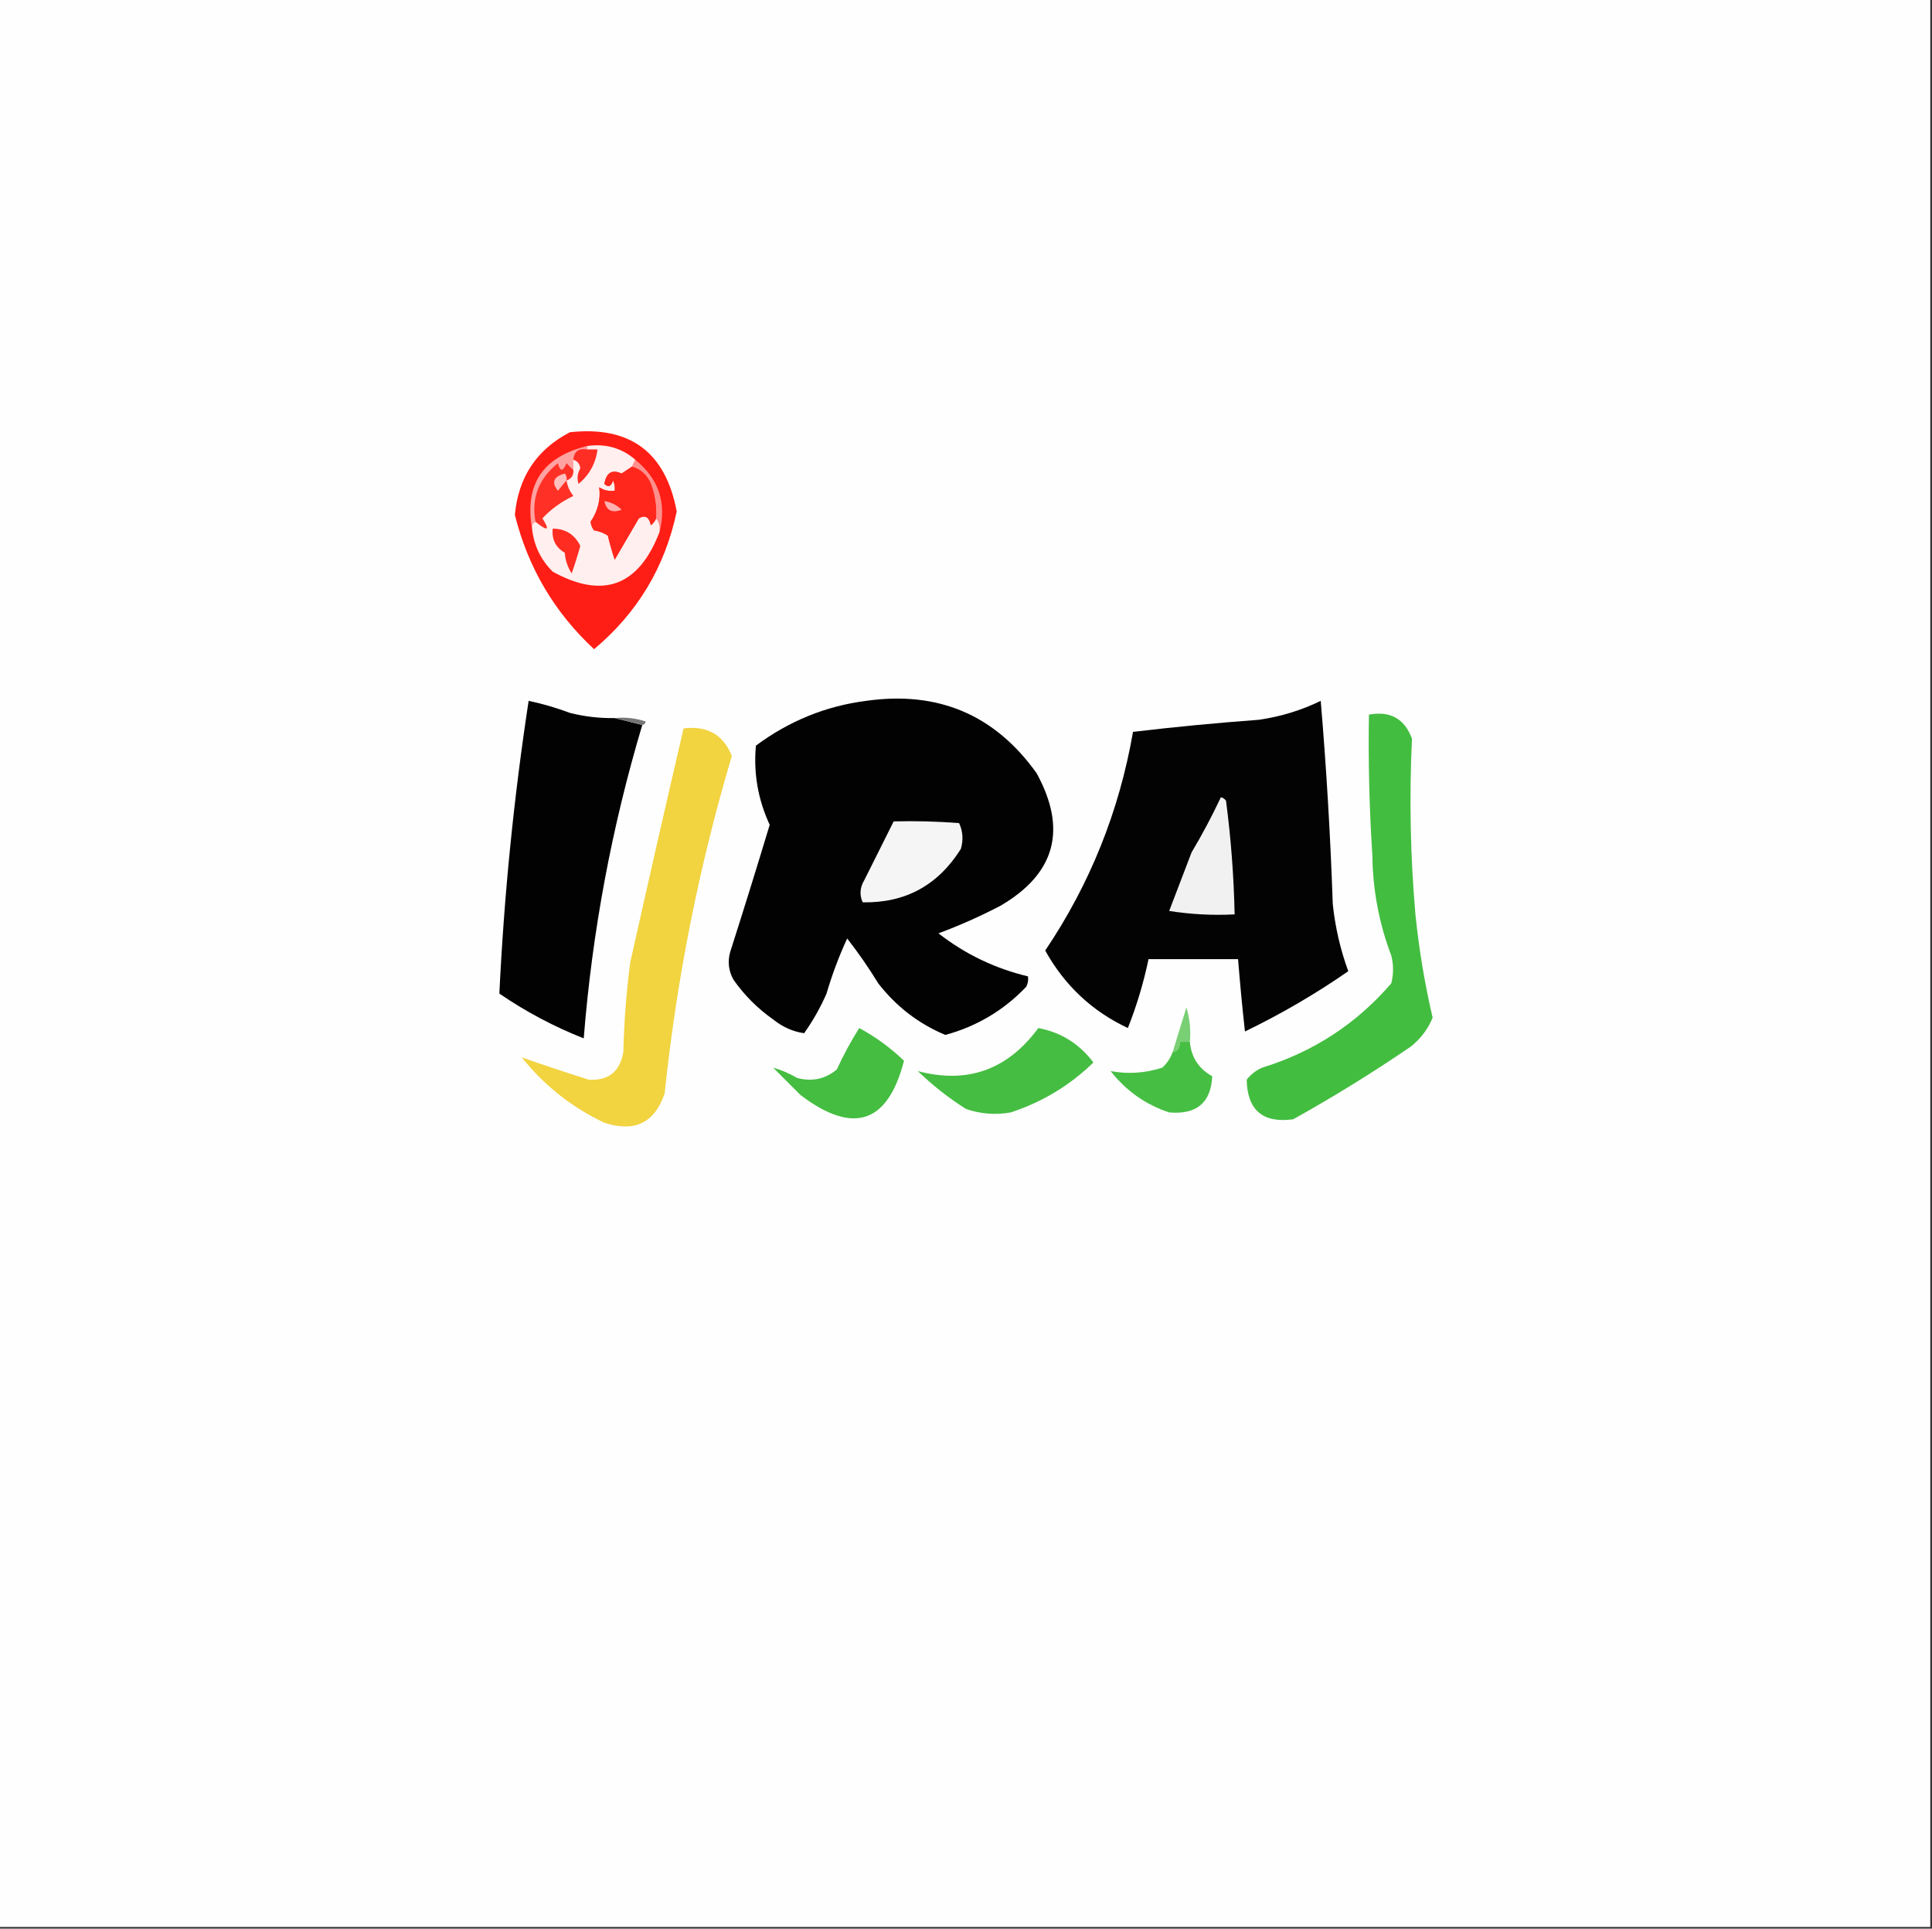 <?xml version="1.0" encoding="UTF-8"?>
<!DOCTYPE svg PUBLIC "-//W3C//DTD SVG 1.1//EN" "http://www.w3.org/Graphics/SVG/1.1/DTD/svg11.dtd">
<svg xmlns="http://www.w3.org/2000/svg" version="1.1" width="561px" height="560px" style="shape-rendering:geometricPrecision; text-rendering:geometricPrecision; image-rendering:optimizeQuality; fill-rule:evenodd; clip-rule:evenodd" xmlns:xlink="http://www.w3.org/1999/xlink">
<rect width="100%" height="100%" fill="#333333" stroke="none"/>
<g><path style="opacity:1" fill="#fefefe" d="M -0.5,-0.5 C 186.5,-0.5 373.5,-0.5 560.5,-0.5C 560.5,186.167 560.5,372.833 560.5,559.5C 373.5,559.5 186.5,559.5 -0.5,559.5C -0.5,372.833 -0.5,186.167 -0.5,-0.5 Z"/></g>
<g><path style="opacity:1" fill="#ff1e15" d="M 165.5,125.5 C 182.942,123.61 193.275,131.277 196.5,148.5C 193.115,164.605 185.115,177.938 172.5,188.5C 160.983,177.803 153.316,164.803 149.5,149.5C 150.517,138.506 155.85,130.506 165.5,125.5 Z"/></g>
<g><path style="opacity:1" fill="#ff2e25" d="M 170.5,130.5 C 171.5,130.5 172.5,130.5 173.5,130.5C 172.98,134.538 171.147,137.872 168,140.5C 167.504,138.965 167.67,137.465 168.5,136C 168.361,134.699 167.695,133.866 166.5,133.5C 166.694,131.088 168.027,130.088 170.5,130.5 Z"/></g>
<g><path style="opacity:1" fill="#ff8f8d" d="M 184.5,133.5 C 191.308,139.083 193.641,146.083 191.5,154.5C 191.768,152.901 191.434,151.568 190.5,150.5C 190.699,147.059 190.199,143.726 189,140.5C 187.924,137.921 186.091,136.254 183.5,135.5C 183.833,134.833 184.167,134.167 184.5,133.5 Z"/></g>
<g><path style="opacity:1" fill="#ff3126" d="M 166.5,136.5 C 166.573,138.027 165.906,139.027 164.5,139.5C 164.751,141.17 165.418,142.67 166.5,144C 163.066,145.605 160.066,147.772 157.5,150.5C 159.747,154.052 159.081,154.385 155.5,151.5C 154.24,144.661 156.407,138.995 162,134.5C 162.626,136.991 163.459,136.991 164.5,134.5C 165.182,135.243 165.849,135.909 166.5,136.5 Z"/></g>
<g><path style="opacity:1" fill="#ffa2a1" d="M 170.5,129.5 C 170.5,129.833 170.5,130.167 170.5,130.5C 168.027,130.088 166.694,131.088 166.5,133.5C 166.5,134.5 166.5,135.5 166.5,136.5C 165.849,135.909 165.182,135.243 164.5,134.5C 163.459,136.991 162.626,136.991 162,134.5C 156.407,138.995 154.24,144.661 155.5,151.5C 154.662,151.842 154.328,152.508 154.5,153.5C 152.268,140.663 157.601,132.663 170.5,129.5 Z"/></g>
<g><path style="opacity:1" fill="#ffc0bf" d="M 164.5,139.5 C 163.685,140.429 162.852,141.429 162,142.5C 160.041,140.057 160.708,138.39 164,137.5C 164.464,138.094 164.631,138.761 164.5,139.5 Z"/></g>
<g><path style="opacity:1" fill="#ffefee" d="M 170.5,130.5 C 170.5,130.167 170.5,129.833 170.5,129.5C 175.869,128.74 180.535,130.074 184.5,133.5C 184.167,134.167 183.833,134.833 183.5,135.5C 182.518,136.141 181.518,136.807 180.5,137.5C 177.729,136.227 176.062,137.227 175.5,140.5C 176.631,141.604 177.465,141.271 178,139.5C 178.483,140.448 178.649,141.448 178.5,142.5C 176.856,142.714 175.356,142.38 174,141.5C 174.463,144.985 173.629,148.318 171.5,151.5C 171.608,152.442 171.941,153.275 172.5,154C 173.938,154.219 175.271,154.719 176.5,155.5C 177.06,157.854 177.727,160.187 178.5,162.5C 180.806,158.564 183.14,154.564 185.5,150.5C 187.325,149.429 188.492,150.096 189,152.5C 189.717,151.956 190.217,151.289 190.5,150.5C 191.434,151.568 191.768,152.901 191.5,154.5C 185.457,170.196 175.123,174.029 160.5,166C 157.024,162.548 155.024,158.381 154.5,153.5C 154.328,152.508 154.662,151.842 155.5,151.5C 159.081,154.385 159.747,154.052 157.5,150.5C 160.066,147.772 163.066,145.605 166.5,144C 165.418,142.67 164.751,141.17 164.5,139.5C 165.906,139.027 166.573,138.027 166.5,136.5C 166.5,135.5 166.5,134.5 166.5,133.5C 167.695,133.866 168.361,134.699 168.5,136C 167.67,137.465 167.504,138.965 168,140.5C 171.147,137.872 172.98,134.538 173.5,130.5C 172.5,130.5 171.5,130.5 170.5,130.5 Z"/></g>
<g><path style="opacity:1" fill="#ff271c" d="M 183.5,135.5 C 186.091,136.254 187.924,137.921 189,140.5C 190.199,143.726 190.699,147.059 190.5,150.5C 190.217,151.289 189.717,151.956 189,152.5C 188.492,150.096 187.325,149.429 185.5,150.5C 183.14,154.564 180.806,158.564 178.5,162.5C 177.727,160.187 177.06,157.854 176.5,155.5C 175.271,154.719 173.938,154.219 172.5,154C 171.941,153.275 171.608,152.442 171.5,151.5C 173.629,148.318 174.463,144.985 174,141.5C 175.356,142.38 176.856,142.714 178.5,142.5C 178.649,141.448 178.483,140.448 178,139.5C 177.465,141.271 176.631,141.604 175.5,140.5C 176.062,137.227 177.729,136.227 180.5,137.5C 181.518,136.807 182.518,136.141 183.5,135.5 Z"/></g>
<g><path style="opacity:1" fill="#ffb2b1" d="M 175.5,145.5 C 177.423,145.795 179.09,146.628 180.5,148C 177.738,149.077 176.072,148.244 175.5,145.5 Z"/></g>
<g><path style="opacity:1" fill="#ff2c21" d="M 160.5,153.5 C 164.18,153.508 166.847,155.175 168.5,158.5C 167.768,161.197 166.934,163.864 166,166.5C 164.837,164.715 164.17,162.715 164,160.5C 161.341,158.94 160.174,156.607 160.5,153.5 Z"/></g>
<g><path style="opacity:1" fill="#020202" d="M 178.5,208.5 C 181.167,209.167 183.833,209.833 186.5,210.5C 177.626,240.206 171.959,270.54 169.5,301.5C 160.875,298.103 152.709,293.77 145,288.5C 146.361,260.024 149.195,231.691 153.5,203.5C 157.57,204.356 161.57,205.523 165.5,207C 169.77,208.075 174.103,208.575 178.5,208.5 Z"/></g>
<g><path style="opacity:1" fill="#020203" d="M 251.5,203.5 C 272.381,200.532 288.881,207.532 301,224.5C 309.955,240.849 306.455,253.682 290.5,263C 284.632,266.063 278.632,268.73 272.5,271C 280.254,277.043 288.92,281.21 298.5,283.5C 298.649,284.552 298.483,285.552 298,286.5C 291.502,293.335 283.669,298.002 274.5,300.5C 266.743,297.257 260.243,292.257 255,285.5C 252.247,280.992 249.247,276.659 246,272.5C 243.62,277.634 241.62,282.967 240,288.5C 238.213,292.577 236.046,296.41 233.5,300C 230.261,299.554 227.261,298.221 224.5,296C 220,292.833 216.167,289 213,284.5C 211.578,281.97 211.245,279.303 212,276.5C 215.934,264.197 219.768,251.864 223.5,239.5C 220.089,232.119 218.755,224.452 219.5,216.5C 229.15,209.331 239.817,204.997 251.5,203.5 Z"/></g>
<g><path style="opacity:1" fill="#030304" d="M 383.5,203.5 C 385.141,222.83 386.308,242.496 387,262.5C 387.699,269.204 389.199,275.704 391.5,282C 382.021,288.578 372.021,294.412 361.5,299.5C 360.723,292.494 360.056,285.494 359.5,278.5C 350.833,278.5 342.167,278.5 333.5,278.5C 332.068,285.357 330.068,292.023 327.5,298.5C 317.144,293.648 309.144,286.148 303.5,276C 316.486,256.726 324.986,235.559 329,212.5C 341.088,211.07 353.254,209.904 365.5,209C 371.903,208.072 377.903,206.239 383.5,203.5 Z"/></g>
<g><path style="opacity:1" fill="#43bd40" d="M 397.5,207.5 C 403.695,206.345 407.861,208.678 410,214.5C 409.19,231.504 409.524,248.504 411,265.5C 412.049,275.723 413.715,285.723 416,295.5C 414.6,298.902 412.433,301.736 409.5,304C 398.502,311.501 387.168,318.501 375.5,325C 366.689,326.187 362.189,322.353 362,313.5C 363.214,311.951 364.714,310.785 366.5,310C 381.408,305.408 393.908,297.241 404,285.5C 404.667,282.833 404.667,280.167 404,277.5C 400.462,268.161 398.629,258.494 398.5,248.5C 397.615,234.849 397.281,221.182 397.5,207.5 Z"/></g>
<g><path style="opacity:1" fill="#767679" d="M 178.5,208.5 C 181.572,208.183 184.572,208.516 187.5,209.5C 187.376,210.107 187.043,210.44 186.5,210.5C 183.833,209.833 181.167,209.167 178.5,208.5 Z"/></g>
<g><path style="opacity:1" fill="#f2d340" d="M 198.5,211.5 C 205.372,210.652 210.039,213.318 212.5,219.5C 202.97,251.582 196.47,284.248 193,317.5C 190.093,326.036 184.26,328.869 175.5,326C 166.013,321.509 158.013,315.176 151.5,307C 157.887,309.265 164.387,311.431 171,313.5C 176.669,313.836 180.003,311.17 181,305.5C 181.202,296.79 181.869,288.124 183,279.5C 188.065,256.759 193.232,234.093 198.5,211.5 Z"/></g>
<g><path style="opacity:1" fill="#f1f1f1" d="M 354.5,231.5 C 355.117,231.611 355.617,231.944 356,232.5C 357.441,243.457 358.274,254.457 358.5,265.5C 352.132,265.83 345.798,265.496 339.5,264.5C 341.667,258.833 343.833,253.167 346,247.5C 349.101,242.298 351.934,236.965 354.5,231.5 Z"/></g>
<g><path style="opacity:1" fill="#f5f5f5" d="M 259.5,238.5 C 265.842,238.334 272.175,238.5 278.5,239C 279.602,241.401 279.769,243.901 279,246.5C 272.36,257.068 262.86,262.235 250.5,262C 249.524,259.853 249.691,257.686 251,255.5C 253.847,249.807 256.68,244.14 259.5,238.5 Z"/></g>
<g><path style="opacity:1" fill="#45bd41" d="M 249.5,298.5 C 254.236,301.062 258.569,304.229 262.5,308C 257.794,326.224 247.794,329.557 232.5,318C 229.833,315.333 227.167,312.667 224.5,310C 226.807,310.642 229.141,311.642 231.5,313C 235.829,314.151 239.662,313.318 243,310.5C 244.925,306.313 247.092,302.313 249.5,298.5 Z"/></g>
<g><path style="opacity:1" fill="#45bd42" d="M 301.5,298.5 C 308.09,299.745 313.424,303.078 317.5,308.5C 310.665,315.15 302.665,319.983 293.5,323C 289.074,323.791 284.741,323.457 280.5,322C 275.47,318.816 270.804,315.149 266.5,311C 280.909,314.807 292.576,310.64 301.5,298.5 Z"/></g>
<g><path style="opacity:1" fill="#79cf73" d="M 345.5,302.5 C 344.5,302.5 343.5,302.5 342.5,302.5C 342.715,304.179 342.048,305.179 340.5,305.5C 341.831,301.186 343.165,296.852 344.5,292.5C 345.487,295.768 345.82,299.102 345.5,302.5 Z"/></g>
<g><path style="opacity:1" fill="#46be43" d="M 345.5,302.5 C 345.914,306.999 348.081,310.333 352,312.5C 351.624,320.194 347.457,323.694 339.5,323C 332.64,320.733 326.973,316.733 322.5,311C 327.515,311.934 332.515,311.601 337.5,310C 338.883,308.729 339.883,307.229 340.5,305.5C 342.048,305.179 342.715,304.179 342.5,302.5C 343.5,302.5 344.5,302.5 345.5,302.5 Z"/></g>
</svg>
